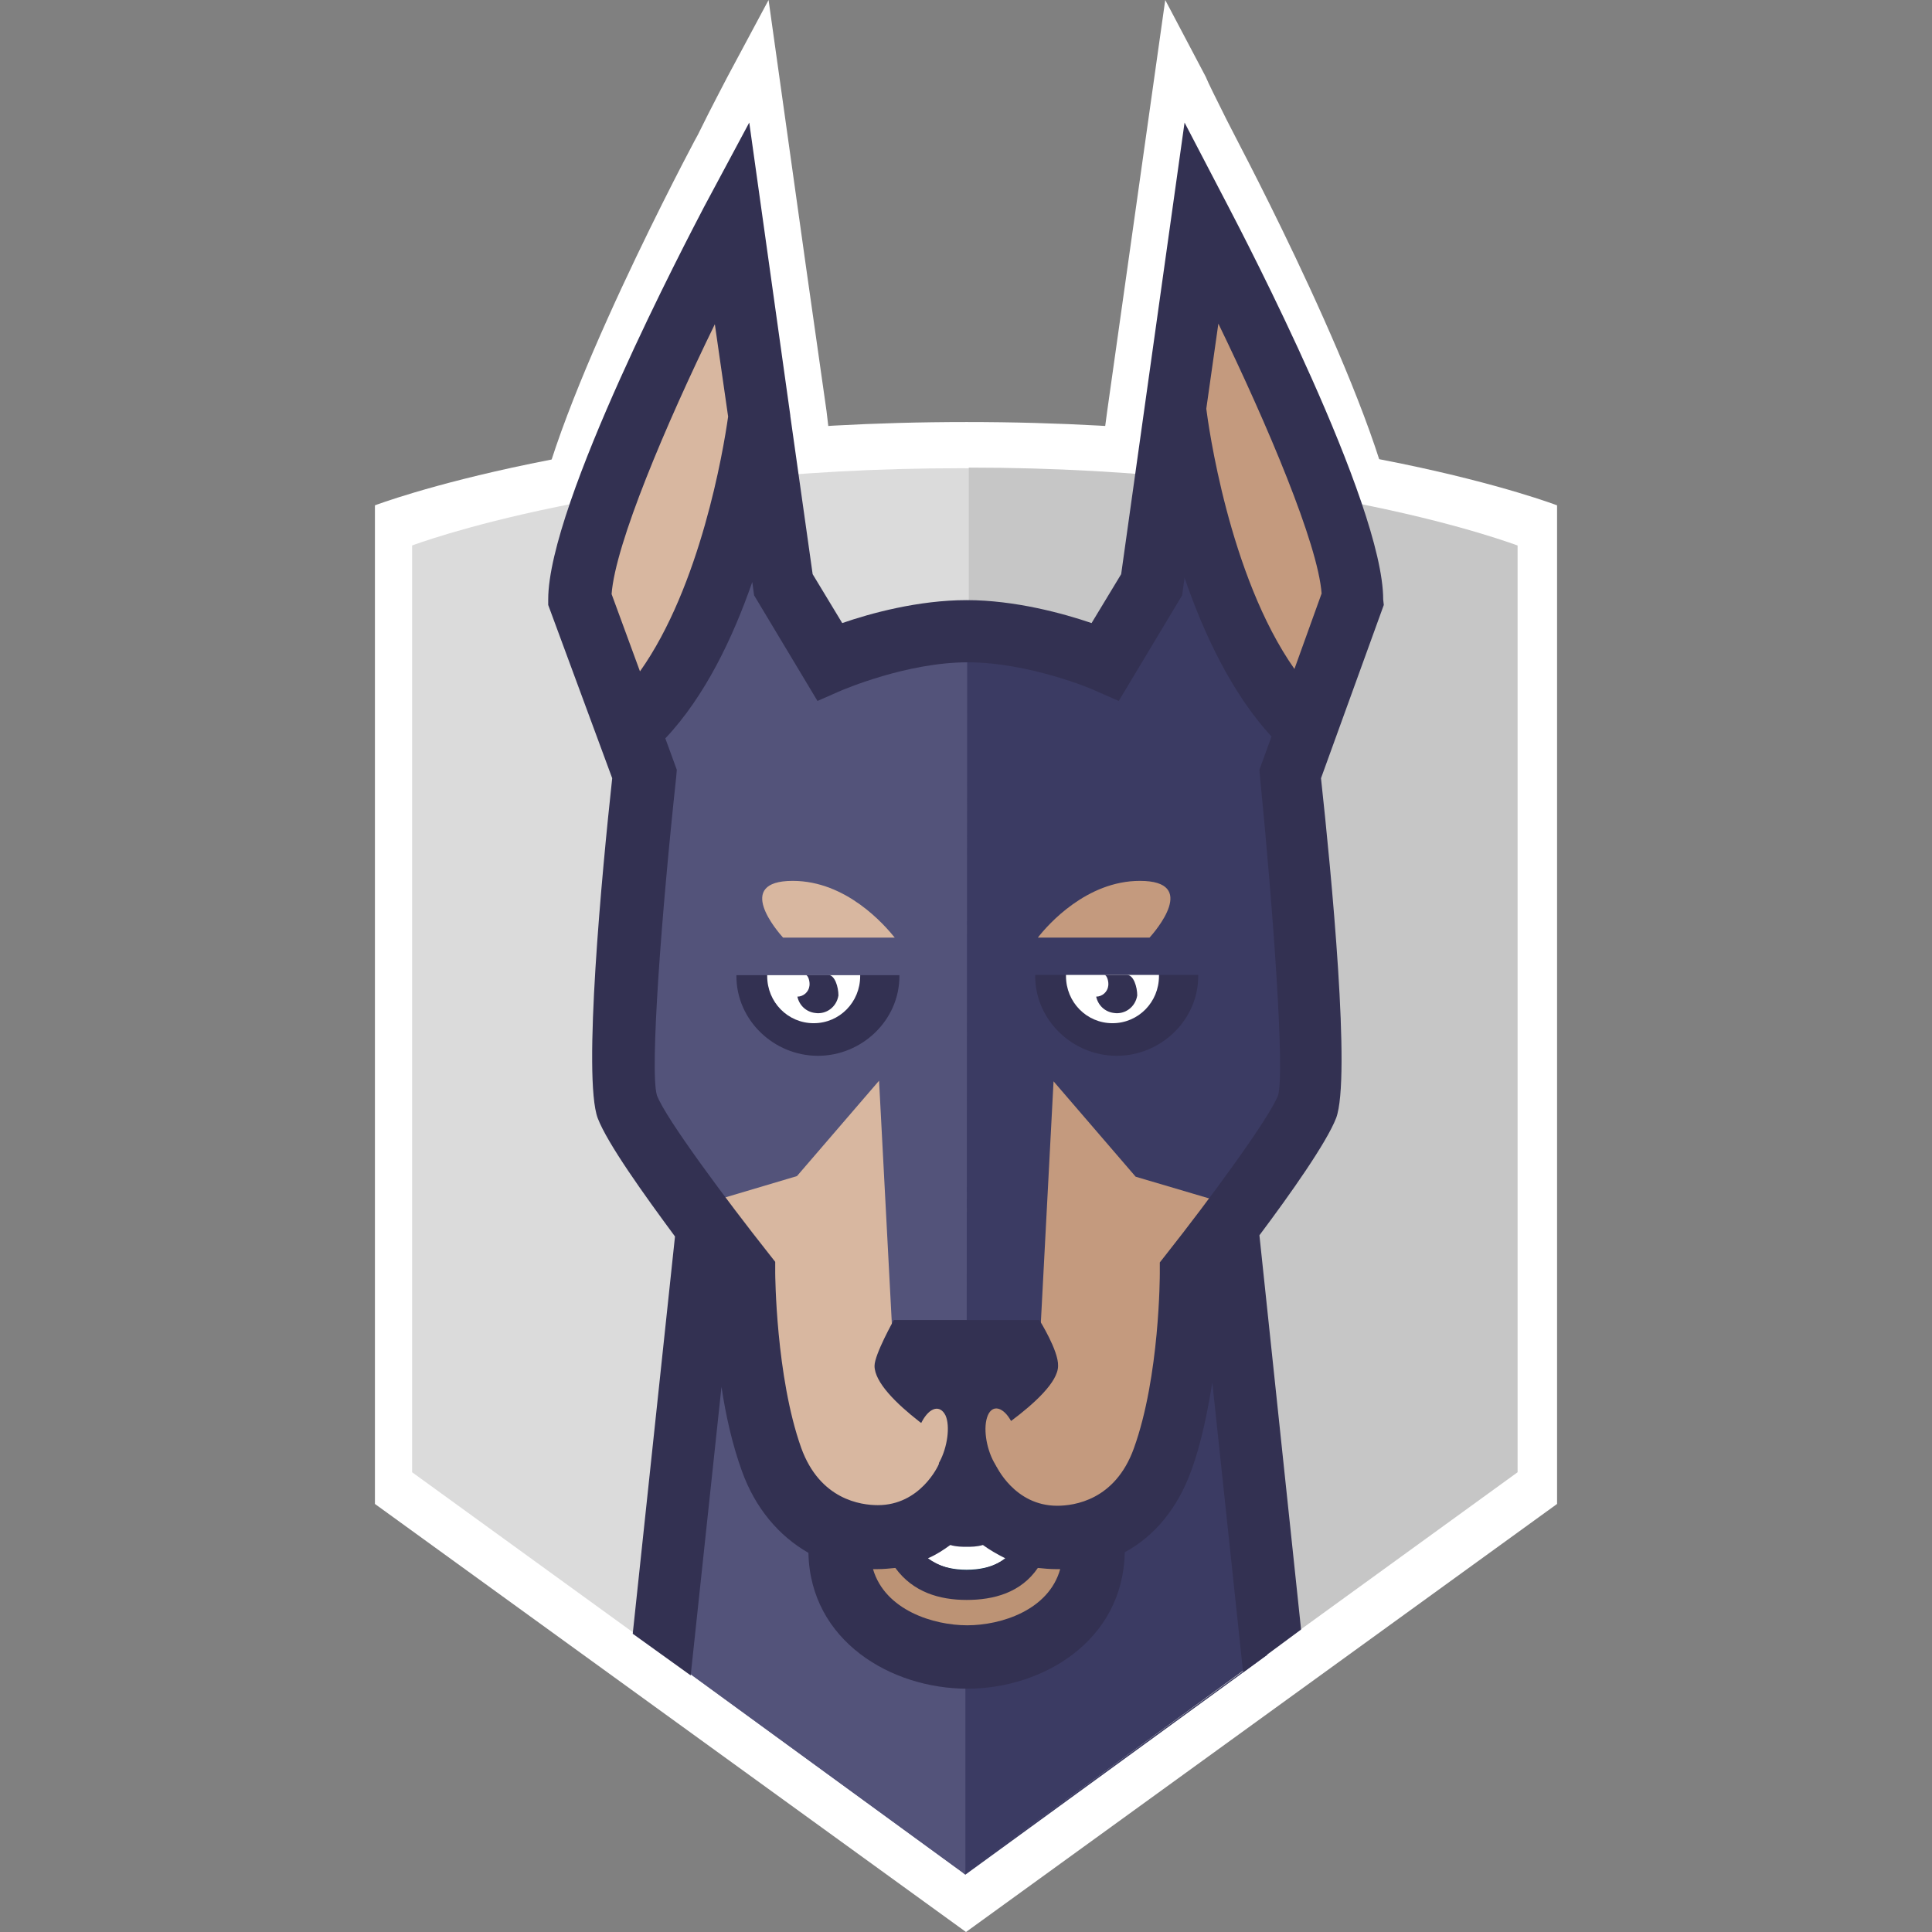 <?xml version="1.0" encoding="utf-8"?>
<!-- Generator: Adobe Illustrator 19.0.0, SVG Export Plug-In . SVG Version: 6.00 Build 0)  -->
<svg version="1.1" id="Layer_1" xmlns="http://www.w3.org/2000/svg" xmlns:xlink="http://www.w3.org/1999/xlink" x="0px" y="0px"
	 viewBox="-574.5 353 320 320" style="enable-background:new -574.5 353 320 320;" xml:space="preserve">
<rect x="-574.5" y="353" width="320" height="320" fill="#808080" stroke="none"/>
<style type="text/css">
	.st0{fill:#FFFFFF;}
	.st1{fill:#3B3B63;}
	.st2{fill:#DBDBDB;}
	.st3{fill:#C6C6C6;}
	.st4{fill:#53537A;}
	.st5{fill:#BC9375;}
	.st6{fill:#083251;}
	.st7{fill:#C49A7E;}
	.st8{fill:#D8B7A0;}
	.st9{fill:#333152;}
</style>
<title>Group 4</title>
<desc>Created with Sketch.</desc>
<g id="Page-1">
	<g id="Group-4">
		<g id="symbol">
			<path id="Shape-Copy-45" class="st0" d="M-371.3,372.9l1.8,3.5c2.7,5.2,26.5,50.8,26.5,67.3h0v1l-10.8,29.7
				c1.8,16.2,5.2,51.4,2.6,58.3c-1.6,4.3-7.8,13-13.1,20.1l7.2,67.7l-9.9,7.4l-4.5-42.4l-1.3,1l-0.3-3.3c-0.7,3.4-1.6,6.8-2.7,10
				c-2.3,6.3-6.3,11.1-11.4,14c-0.3,15.2-14.1,23.4-27.1,23.4c-13.1,0-27-8.2-27.3-23.4c-5.1-2.8-9.2-7.6-11.4-14
				c-1.1-3.1-2-6.4-2.6-9.7l-0.3,3.3l-1.3-0.9l-4.5,42.4l-9.9-7.1l7.2-68.2c-5.3-7.1-11.7-16-13.3-20.3c-2.6-6.9,0.7-42.1,2.5-58.3
				l-11-29.7v-1c0-16.5,24-62.2,26.7-67.3l0.6-1.1c2.4-4.9,4.3-8.4,4.9-9.6l6.8-12.7c0,0,6.2,44.2,6.2,44.2l3.4,23.9l3.1,26.3
				c3.8-1.2,9.2-2.7,15-3.3c1.6-3.9,3.2-6.5,5.1-6.5c3.5,0,7.1,3.5,10.3,7.2c3.6,0.7,6.8,1.6,9.5,2.4l3.5-26.2l9.6-68l6.7,12.7
				C-374.4,366.7-373.1,369.3-371.3,372.9z"/>
			<path id="Shape-Copy-44" class="st0" d="M-316.6,602.1l-97.9,70.9l-97.9-70.9V436.7c0,0,36.2-13.8,98-13.8s97.8,13.8,97.8,13.8
				V602.1L-316.6,602.1L-316.6,602.1z"/>
			<polygon id="Shape-Copy-42" class="st1" points="-372.4,557.5 -414.6,557.5 -414.6,485.2 -457.4,555.3 -464.1,627.4 -415.2,663 
				-414.6,663.5 -364.6,627.1 			"/>
			<g id="Shape-_x2B_-Shape-Copy" transform="translate(0.86, 10.651)">
				<path id="Shape" class="st2" d="M-416.2,652.1l-90.9-65.9V432.7c0,0,33.6-12.8,91-12.8s90.7,12.8,90.7,12.8v153.6L-416.2,652.1z
					"/>
				<path id="Shape_1_" class="st3" d="M-414.8,419.8c0,0-0.1,0-0.1,0v232.3h0l90.9-65.9V432.7
					C-324.1,432.7-357.5,419.8-414.8,419.8L-414.8,419.8L-414.8,419.8z"/>
			</g>
			<polygon id="Shape-Copy-41" class="st1" points="-364.9,627 -372.6,557.5 -414.8,557.5 -414.8,663.4 			"/>
			<polygon id="Shape-Copy-40" class="st4" points="-464.1,627.4 -414.6,663.5 -414.6,485.2 -457.4,555.3 			"/>
			<path id="Shape-Copy-39" class="st5" d="M-393.3,606.8c0,11.9-11,17.8-21,17.8c-10,0-21.2-5.9-21.2-17.8"/>
			<path id="Shape-Copy-38" class="st6" d="M-399.4,600.1c0,14-7.4,17.7-15,17.7c-7.5,0-15-3.7-15-17.7"/>
			<path id="Shape-Copy-37" class="st0" d="M-414.4,613c-8.1,0-12-6-12-18.4h3.8c0,14.5,5.5,14.5,8.1,14.5c2.6,0,8.1,0,8.1-14.5h3.8
				C-402.4,607-406.3,613-414.4,613L-414.4,613z"/>
			<g id="Group-Copy-11" transform="translate(4.643, 4.98)">
				<path id="Shape_2_" class="st7" d="M-355,447.2c0-15.1-25.1-62.5-25.1-62.5l-8.5,60.2l-7.6,12.7l-22.8,0.9l-0.1,0.2v-0.2
					l-22.8-0.9l-7.6-12.7l-8.5-60.2c0,0-25.1,47.4-25.1,62.5l10.6,29c0,0-5.3,48.7-2.9,55c2.4,6.4,19.3,27.7,19.3,27.7
					s-0.1,17.9,4.6,30.8c3.3,9.2,10.6,12.9,17.5,12.9c10.7,0,14.8-9.9,14.8-9.9s4.3,9.9,14.9,9.9c7,0,14.2-3.7,17.5-12.9
					c4.6-12.9,4.6-30.8,4.6-30.8s16.9-21.3,19.3-27.7c2.4-6.4-2.9-55-2.9-55L-355,447.2L-355,447.2z"/>
				<path id="Shape_3_" class="st8" d="M-419,458.6L-419,458.6L-419,458.6l-22.9-1l-7.6-12.7l-8.5-60.2c0,0-25.1,47.4-25.1,62.5
					l10.6,29c0,0-5.3,48.7-2.9,55c2.4,6.4,19.3,27.7,19.3,27.7s0,17.9,4.6,30.8c3.3,9.2,10.6,12.9,17.5,12.9
					c10.7,0,14.8-9.9,14.8-9.9s0,0,0,0.1L-419,458.6L-419,458.6L-419,458.6z"/>
			</g>
			<path id="Shape-Copy-36" class="st1" d="M-360.7,484c-1.9-4.1,0.8-13.9,0.8-13.9c-15.8-16.5-19.8-50.9-19.8-50.9
				c-3,10.8-9.4,42.8-9.4,42.8s-11.8-4.5-25.3-4.5l0,0h0h-0.1l0,0c-0.7,0-1.5,0-2.2,0v134.9l1,1.5v-0.7h0.6v0.7l0-0.7h1.2v0.7v-0.7
				h0.6v0.7l10.9-16.2l2.4-45.6l13.6,15.8l17.6,5.2c0,0,6.6-4.8,6.6-4.7c2.8-4,3.7-7.3,4.4-9.1C-355.3,532.8-360.7,484-360.7,484
				L-360.7,484z"/>
			<path id="Shape-Copy-35" class="st4" d="M-414.3,457.5C-414.3,457.5-414.3,457.5-414.3,457.5L-414.3,457.5
				c-13.5,0-25.3,4.5-25.3,4.5s-6.4-32-9.4-42.8c0,0-4,34.4-19.8,50.9c0,0,2.8,9.8,0.8,13.9c0,0-5.5,48.8-3,55.2
				c0.7,1.8,1.6,5.1,4.4,9.1c0,0,6.6,4.7,6.6,4.7l17.5-5.2l13.6-15.8l2.4,45.6l10.9,16.2v-0.7h0.6v0.7v-0.7h0.6L-414.3,457.5
				L-414.3,457.5L-414.3,457.5z"/>
			<g id="Group-Copy-10" transform="translate(8.172, 22.175)">
				<g id="Group" transform="translate(6.79, 0)">
					<path id="Shape_4_" class="st9" d="M-397.5,492.3L-397.5,492.3h-15.4l0,0h-5.1v0.2c0,7.3,6.2,13.2,13.5,13.2
						c7.3,0,13.5-5.9,13.5-13.2v-0.2H-397.5L-397.5,492.3z"/>
					<path id="Shape_5_" class="st0" d="M-412.9,492.3v0.2c0,4.3,3.4,7.8,7.7,7.8c4.3,0,7.7-3.5,7.7-7.8v-0.2H-412.9L-412.9,492.3z"
						/>
					<path id="Shape_6_" class="st9" d="M-402.8,492.3h-3.6c0,0-0.1,0-0.1,0c0.4,0.1,0.7,1.1,0.6,1.8c-0.1,1-1,1.8-2,1.8
						c0.3,1.4,1.4,2.5,2.9,2.7c1.9,0.3,3.6-1,3.9-2.9C-401.1,494.3-401.7,492.3-402.8,492.3L-402.8,492.3z"/>
				</g>
				<g id="Group_1_">
					<path id="Shape_7_" class="st9" d="M-440.2,492.3L-440.2,492.3h-15.4l0,0h-5.1v0.2c0,7.3,6.2,13.2,13.5,13.2
						c7.3,0,13.5-5.9,13.5-13.2v-0.2H-440.2L-440.2,492.3z"/>
					<path id="Shape_8_" class="st0" d="M-455.6,492.3v0.2c0,4.3,3.4,7.8,7.7,7.8c4.3,0,7.7-3.5,7.7-7.8v-0.2H-455.6L-455.6,492.3z"
						/>
					<path id="Shape_9_" class="st9" d="M-445.5,492.3h-3.6c0,0-0.1,0-0.1,0c0.4,0.1,0.7,1.1,0.6,1.8c-0.1,1-1,1.8-2,1.8
						c0.3,1.4,1.4,2.5,2.9,2.7c1.9,0.3,3.6-1,3.9-2.9C-443.8,494.3-444.4,492.3-445.5,492.3L-445.5,492.3z"/>
				</g>
			</g>
			<path id="Shape-Copy-34" class="st7" d="M-384.1,508.3c0.9-1,8.2-9.4-1.6-9.4c-8.8,0-15.2,7.2-16.9,9.4H-384.1L-384.1,508.3z"/>
			<path id="Shape-Copy-33" class="st8" d="M-426.3,508.3c-1.7-2.1-8-9.4-16.9-9.4c-9.8,0-2.5,8.4-1.6,9.4H-426.3L-426.3,508.3z"/>
			<rect id="Rectangle-path-Copy-3" x="-457.3" y="510.9" class="st4" width="37.4" height="3.6"/>
			<path id="Shape-Copy-32" class="st9" d="M-345.4,452.3c0-15.9-23-60-25.6-65l-7.3-14l-10.5,74.8l-4.9,8.1
				c-4.7-1.6-12.7-3.8-20.7-3.8c-8,0-16,2.2-20.6,3.8l-4.9-8.1l-3.7-26.2c0,0,0-0.1,0-0.1l0,0l-6.8-48.5l-7.5,14
				c-2.6,5-25.8,49.1-25.8,65v0.9l10.6,28.7c-1.7,15.6-4.9,49.6-2.4,56.3c1.6,4.2,7.7,12.7,12.8,19.6l-7,65.8l9.6,6.9l5.1-47.8
				c0.7,4.7,1.8,9.6,3.4,14c2.2,6.1,6.1,10.7,11,13.5c0.3,14.6,13.7,22.5,26.3,22.5c12.5,0,25.8-7.9,26.1-22.6
				c5-2.7,8.8-7.4,11-13.5c1.7-4.6,2.7-9.8,3.5-14.6l5.1,48l9.6-7.1l-6.9-65.3c5.1-6.8,11.1-15.3,12.7-19.4
				c2.5-6.6-0.8-40.6-2.5-56.3l10.4-28.7L-345.4,452.3L-345.4,452.3z M-473.2,451.4c0.6-8.3,9-28.1,17.1-44.7l2.2,15.3
				c-0.8,5.7-4.6,28.1-14.6,42.2L-473.2,451.4L-473.2,451.4z M-414.3,622.2c-5.6,0-13.6-2.5-15.6-9.3c0.2,0,0.4,0,0.6,0
				c1.1,0,2.1-0.1,3.1-0.2c2.9,4,7.3,5.3,11.8,5.3c4.5,0,9-1.2,11.8-5.3c1,0.1,2,0.2,3.1,0.2c0.2,0,0.4,0,0.6,0
				C-400.8,619.7-408.7,622.2-414.3,622.2L-414.3,622.2z M-420.8,611.1c1.4-0.6,2.6-1.4,3.7-2.2c1,0.3,2,0.3,2.7,0.3
				c0.7,0,1.7,0,2.7-0.3c1.1,0.8,2.3,1.5,3.7,2.2c-1.7,1.3-3.8,2-6.4,2C-416.9,613.1-419,612.4-420.8,611.1L-420.8,611.1z
				 M-362.8,534.4c-1.5,3.9-11.7,17.7-18.5,26.3l-1.1,1.4l0,1.8c0,0.2,0,17.1-4.3,29c-3.1,8.6-9.9,9.5-12.7,9.5
				c-7.1,0-10.1-6.6-10.2-6.8l-0.4-6.2h-8.6l-0.4,6.1c-0.1,0.3-3.1,6.8-10.1,6.8c-2.8,0-9.6-0.9-12.7-9.5c-4.2-11.8-4.3-28.8-4.3-29
				l0-1.8l-1.1-1.4c-6.8-8.6-17.1-22.4-18.5-26.2c-1.2-4.1,0.8-30.5,3.2-52.7l0.1-1.2l-1.9-5.2c6.6-7,11.2-16.7,14.4-25.9l0.3,2.2
				l10.5,17.5l4.1-1.8c0.1,0,10.6-4.6,20.8-4.6c10.1,0,20.8,4.5,20.9,4.6l4.1,1.8l10.5-17.5l0.4-2.9c3.2,9.3,7.8,19.1,14.4,26.3
				l-2,5.5l0.1,1.2C-363.6,504-361.7,530.4-362.8,534.4L-362.8,534.4z M-360.1,463.8c-10.9-15.5-14.3-40.7-14.6-43.1l2-14.1
				c8.1,16.7,16.5,36.5,17.1,44.7L-360.1,463.8L-360.1,463.8z"/>
			<g id="Group-Copy-9" transform="translate(11.35, 30.032)">
				<path id="Shape_10_" class="st9" d="M-413.7,541.6h-24.1c0,0-3.2,5.7-3.2,7.6c0,5.5,14.8,14.3,14.8,14.3s15.6-9,15.6-14.3
					C-410.5,546.7-413.7,541.6-413.7,541.6L-413.7,541.6z"/>
				<g id="Group_2_" transform="translate(0.86, 2.012)">
					<path id="Shape_11_" class="st7" d="M-419.2,556.4c-1.3-2.4-3.1-2.9-3.9-1c-0.8,1.9-0.3,5.3,1,7.7c1.3,2.4,3.1,2.9,3.9,1
						C-417.4,562.3-417.8,558.8-419.2,556.4L-419.2,556.4z"/>
					<path id="Shape_12_" class="st8" d="M-434,556.4c-1.3,2.4-1.8,5.9-1,7.7c0.8,1.9,2.5,1.4,3.9-1c1.3-2.4,1.8-5.9,1-7.7
						C-431,553.6-432.7,554-434,556.4L-434,556.4z"/>
				</g>
			</g>
		</g>
	</g>
</g>
</svg>
